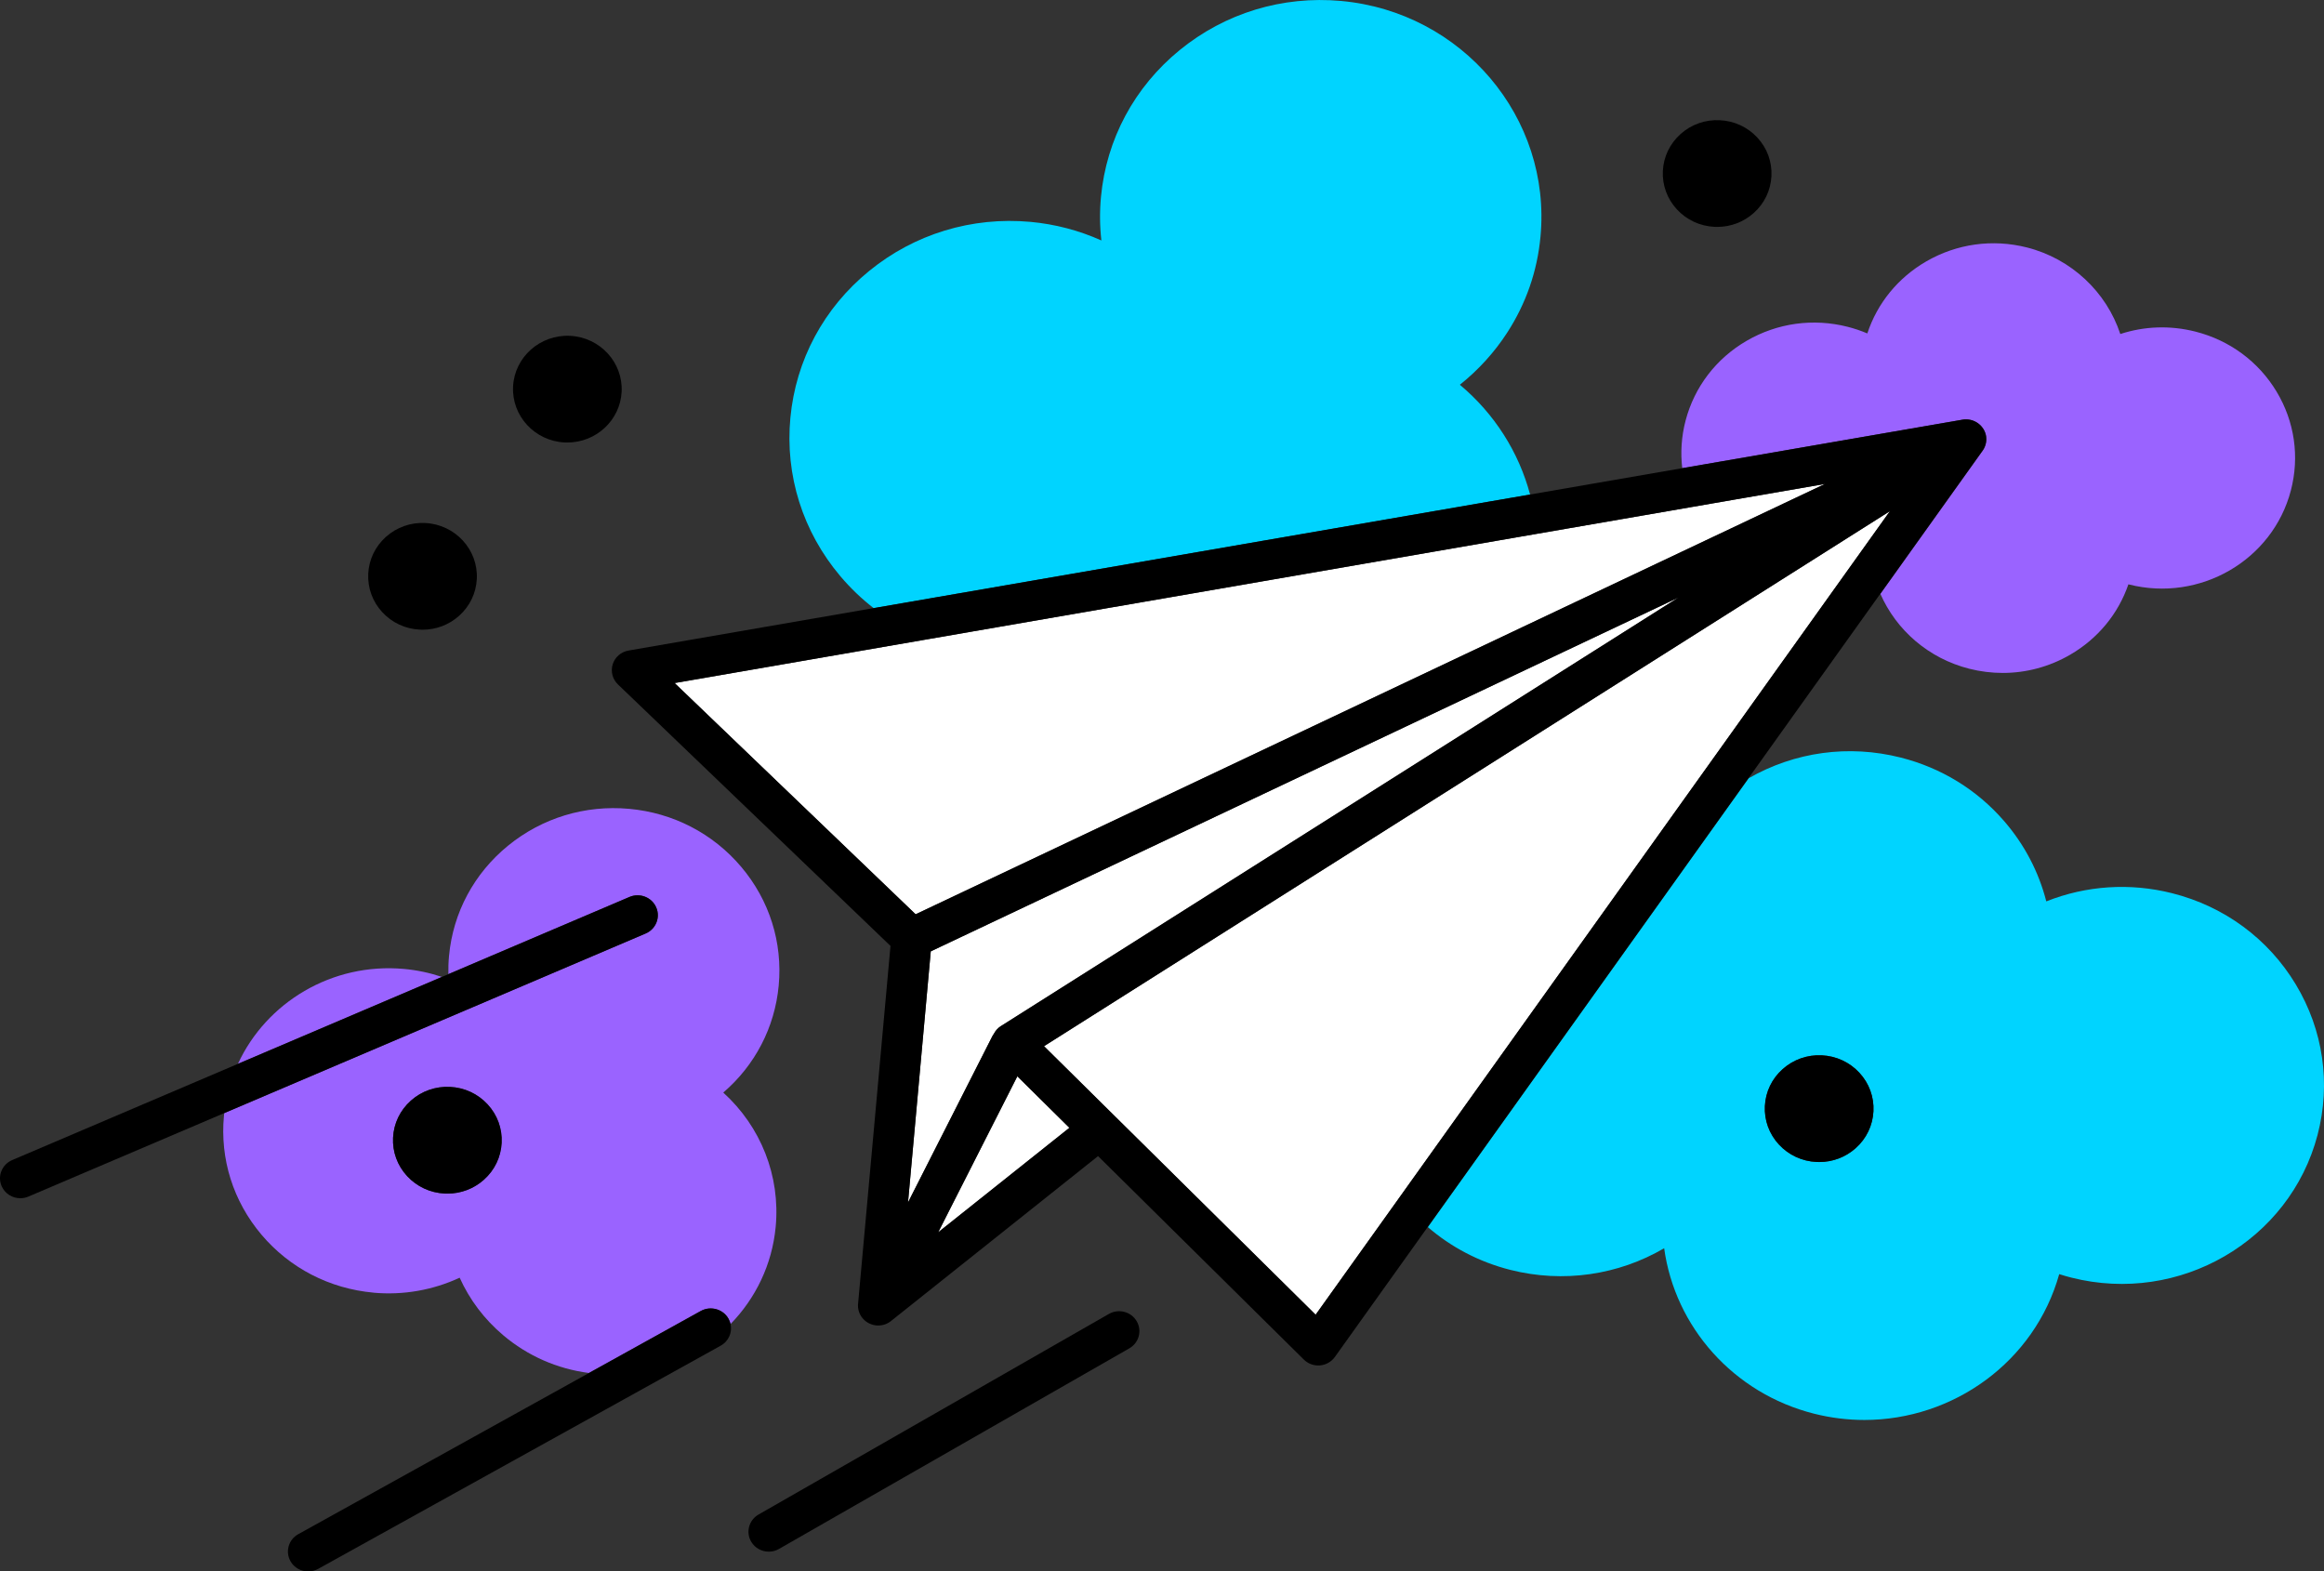 <svg width="105" height="71" viewBox="0 0 105 71" fill="none" xmlns="http://www.w3.org/2000/svg">
<rect x="0" y="0" width="105" height="71" fill="#333333" stroke="none"/>
<g clip-path="url(#clip0_133_296)">
<path d="M65.038 54.702L64.51 55.441C65.55 56.338 66.813 57.015 68.242 57.376C70.628 57.979 73.117 57.61 75.188 56.397C75.676 59.946 78.31 62.95 81.959 63.872C82.72 64.064 83.482 64.156 84.234 64.156C88.251 64.156 91.928 61.529 93.037 57.567C93.221 57.626 93.406 57.679 93.592 57.726C98.467 58.958 103.454 56.065 104.709 51.277C105.316 48.957 104.968 46.545 103.728 44.482C102.488 42.42 100.504 40.955 98.143 40.358C96.233 39.875 94.253 40.009 92.453 40.726C92.113 39.397 91.468 38.16 90.55 37.1C89.326 35.685 87.709 34.691 85.873 34.227C83.529 33.634 81.091 33.967 79.002 35.164L74.411 41.588L73.88 42.33L65.571 53.957L65.039 54.702L65.038 54.702ZM84.01 48.47C84.45 48.947 84.676 49.564 84.644 50.207C84.612 50.85 84.327 51.443 83.841 51.877C83.386 52.283 82.805 52.502 82.194 52.502C82.154 52.502 82.113 52.501 82.072 52.499C81.417 52.468 80.814 52.188 80.373 51.711C79.932 51.234 79.707 50.617 79.739 49.973C79.77 49.33 80.056 48.737 80.541 48.304C81.027 47.871 81.655 47.649 82.31 47.681C82.965 47.712 83.569 47.992 84.01 48.47Z" fill="#00D4FF"/>
<path d="M39.474 27.477L40.74 27.258L42.168 27.011L67.318 22.658L68.225 22.501L69.131 22.345C68.62 20.429 67.523 18.694 65.958 17.384C66.794 16.716 67.521 15.917 68.096 15.029C68.948 13.714 69.454 12.257 69.6 10.696C70.106 5.319 66.063 0.54 60.589 0.043C57.935 -0.197 55.348 0.591 53.299 2.263C51.251 3.935 49.988 6.29 49.743 8.895C49.681 9.555 49.687 10.212 49.761 10.864C48.751 10.411 47.669 10.126 46.556 10.024C43.904 9.784 41.315 10.572 39.267 12.244C37.218 13.915 35.955 16.271 35.71 18.876C35.465 21.481 36.268 24.024 37.97 26.036C38.424 26.573 38.929 27.055 39.474 27.477L39.474 27.477Z" fill="#00D4FF"/>
<path d="M45.964 48.63L42.388 55.677L48.316 50.956L45.964 48.63Z" fill="white"/>
<path d="M45.226 46.357L75.833 26.997L67.133 31.114L59.723 34.621L42.053 42.983L41.025 54.327L44.833 46.822C44.855 46.778 44.881 46.738 44.909 46.7C44.981 46.562 45.089 46.443 45.225 46.356L45.226 46.357Z" fill="white"/>
<path d="M56.465 34.165L57.748 33.558L59.305 32.821L65.964 29.67L67.519 28.934L68.802 28.326L77.374 24.27L78.23 23.866L79.102 23.452L82.454 21.866L78.385 22.57L77.432 22.735L76.497 22.897L69.429 24.12L68.521 24.277L67.613 24.435L51.717 27.186L50.808 27.343L50.225 27.444L43.996 28.522L41.944 28.878L30.478 30.862L41.367 41.31L56.465 34.165Z" fill="white"/>
<path d="M80.488 26.194L47.17 47.268L59.441 59.401L63.235 54.092L63.789 53.316L64.356 52.523L72.094 41.695L72.659 40.905L73.216 40.127L83.119 26.27L83.973 25.074L85.248 23.29L85.387 23.095L83.485 24.298L81.638 25.467L80.488 26.194Z" fill="white"/>
<path d="M99.181 14.98C98.05 14.694 96.882 14.736 95.797 15.092C95.172 13.195 93.587 11.689 91.576 11.18C90.022 10.787 88.405 11.012 87.024 11.814C85.752 12.552 84.819 13.697 84.367 15.065C84.078 14.942 83.778 14.841 83.469 14.763C81.915 14.37 80.299 14.595 78.918 15.396C77.536 16.198 76.555 17.48 76.155 19.006C75.966 19.727 75.922 20.453 76.005 21.153L76.909 20.997L77.816 20.84L88.668 18.962C88.673 18.961 88.678 18.961 88.683 18.96C88.698 18.958 88.714 18.956 88.731 18.954C88.742 18.953 88.754 18.952 88.766 18.951C88.78 18.95 88.794 18.95 88.808 18.949C88.821 18.949 88.835 18.949 88.848 18.949C88.86 18.949 88.871 18.95 88.883 18.951C88.898 18.952 88.914 18.953 88.929 18.955C88.939 18.956 88.948 18.957 88.957 18.959C88.974 18.961 88.991 18.964 89.008 18.967C89.016 18.968 89.022 18.97 89.029 18.971C89.048 18.976 89.067 18.98 89.085 18.985C89.09 18.986 89.096 18.988 89.102 18.99C89.121 18.996 89.14 19.002 89.159 19.009C89.163 19.011 89.167 19.013 89.171 19.015C89.353 19.087 89.508 19.216 89.612 19.384C89.618 19.395 89.626 19.406 89.632 19.417C89.637 19.426 89.641 19.434 89.645 19.442C89.653 19.458 89.661 19.474 89.668 19.49C89.672 19.498 89.675 19.506 89.678 19.515C89.685 19.531 89.692 19.548 89.698 19.566C89.698 19.568 89.7 19.57 89.7 19.572C89.703 19.579 89.704 19.587 89.706 19.594C89.711 19.61 89.716 19.626 89.72 19.642C89.723 19.653 89.725 19.665 89.727 19.677C89.73 19.69 89.733 19.704 89.734 19.718C89.736 19.731 89.738 19.744 89.739 19.758C89.741 19.77 89.742 19.783 89.743 19.795C89.743 19.809 89.744 19.823 89.744 19.837C89.744 19.849 89.744 19.861 89.744 19.873C89.744 19.887 89.743 19.9 89.742 19.914C89.741 19.927 89.739 19.94 89.738 19.953C89.737 19.965 89.735 19.978 89.733 19.99C89.73 20.004 89.728 20.018 89.725 20.031C89.722 20.043 89.72 20.054 89.717 20.065C89.713 20.08 89.709 20.094 89.705 20.108C89.701 20.119 89.698 20.13 89.694 20.14C89.689 20.154 89.684 20.168 89.678 20.182C89.673 20.192 89.669 20.203 89.665 20.213C89.659 20.226 89.652 20.239 89.646 20.252C89.64 20.263 89.635 20.273 89.629 20.284C89.622 20.296 89.615 20.307 89.608 20.319C89.601 20.331 89.593 20.342 89.585 20.353C89.583 20.357 89.581 20.36 89.578 20.364L86.323 24.919L85.599 25.933L84.957 26.831C85.673 28.465 87.127 29.748 88.978 30.216C89.477 30.342 89.983 30.404 90.486 30.404C91.547 30.404 92.593 30.126 93.53 29.582C94.78 28.857 95.703 27.738 96.163 26.4C96.171 26.403 96.179 26.405 96.188 26.407C99.396 27.218 102.677 25.314 103.502 22.164C103.902 20.638 103.673 19.05 102.857 17.693C102.041 16.337 100.736 15.373 99.182 14.98H99.181Z" fill="#9A63FF"/>
<path d="M16.878 58.406C18.217 58.527 19.564 58.289 20.768 57.728C21.216 58.723 21.884 59.609 22.737 60.329C23.838 61.26 25.171 61.846 26.608 62.033L28.154 61.177L31.661 59.232C31.892 59.104 32.155 59.086 32.389 59.159C32.602 59.226 32.791 59.368 32.909 59.573C32.955 59.654 32.987 59.738 33.006 59.823C34.133 58.666 34.885 57.143 35.046 55.428C35.262 53.127 34.372 50.9 32.678 49.364C34.108 48.134 35.003 46.43 35.182 44.534C35.365 42.58 34.764 40.673 33.487 39.164C32.21 37.655 30.412 36.724 28.423 36.544C26.434 36.363 24.492 36.955 22.955 38.208C21.419 39.462 20.471 41.229 20.288 43.182C20.261 43.46 20.252 43.737 20.258 44.013L21.177 43.621L22.128 43.215L28.441 40.525C28.905 40.327 29.444 40.536 29.646 40.992C29.847 41.448 29.634 41.978 29.17 42.176L22.242 45.129L21.391 45.492L21.051 45.636L19.992 46.088L12.182 49.417L11.122 49.868L10.132 50.29C10.127 50.332 10.122 50.373 10.118 50.414C9.934 52.368 10.537 54.275 11.813 55.784C13.089 57.293 14.888 58.224 16.877 58.404L16.878 58.406ZM17.759 51.399C17.791 50.756 18.076 50.163 18.562 49.73C19.047 49.297 19.675 49.075 20.331 49.107C20.986 49.138 21.589 49.419 22.03 49.895C22.471 50.373 22.696 50.99 22.665 51.633C22.633 52.276 22.348 52.869 21.862 53.303C21.406 53.709 20.826 53.928 20.215 53.928C20.175 53.928 20.134 53.927 20.093 53.925C19.438 53.894 18.834 53.614 18.393 53.137C17.953 52.66 17.727 52.042 17.759 51.399Z" fill="#9A63FF"/>
<path d="M14.367 46.525L16.367 45.672L18.587 44.726L19.967 44.138C19.414 43.953 18.839 43.831 18.253 43.778C14.997 43.482 12.029 45.293 10.75 48.067L12.13 47.478L14.367 46.525V46.525Z" fill="#9A63FF"/>
<path d="M82.072 52.499C82.112 52.501 82.153 52.502 82.194 52.502C82.805 52.502 83.385 52.282 83.841 51.876C84.326 51.444 84.612 50.851 84.643 50.207C84.675 49.563 84.45 48.946 84.009 48.469C83.568 47.992 82.965 47.712 82.31 47.681C81.654 47.649 81.026 47.87 80.541 48.304C80.055 48.736 79.77 49.329 79.738 49.973C79.706 50.616 79.931 51.233 80.372 51.711C80.813 52.188 81.416 52.468 82.072 52.499Z" fill="black"/>
<path d="M25.514 19.99C25.554 19.992 25.594 19.993 25.635 19.993C26.934 19.993 28.022 18.987 28.086 17.699C28.152 16.37 27.105 15.238 25.753 15.173C24.402 15.109 23.246 16.136 23.181 17.465C23.115 18.793 24.162 19.926 25.514 19.991L25.514 19.99Z" fill="black"/>
<path d="M77.463 10.249C77.504 10.251 77.544 10.252 77.585 10.252C78.196 10.252 78.777 10.032 79.232 9.626C79.718 9.193 80.003 8.601 80.035 7.957C80.067 7.313 79.842 6.696 79.401 6.219C78.96 5.742 78.357 5.462 77.701 5.431C77.045 5.399 76.418 5.62 75.932 6.053C75.447 6.487 75.161 7.079 75.129 7.723C75.098 8.366 75.323 8.983 75.763 9.46C76.204 9.937 76.808 10.218 77.463 10.249Z" fill="black"/>
<path d="M18.971 28.448C19.012 28.45 19.052 28.451 19.093 28.451C19.704 28.451 20.285 28.232 20.74 27.825C21.226 27.393 21.511 26.8 21.543 26.156C21.609 24.828 20.562 23.695 19.209 23.63C18.554 23.598 17.926 23.82 17.44 24.253C16.955 24.685 16.669 25.278 16.637 25.922C16.606 26.565 16.831 27.183 17.272 27.66C17.712 28.137 18.316 28.417 18.971 28.448V28.448Z" fill="black"/>
<path d="M20.093 53.926C20.134 53.928 20.174 53.929 20.215 53.929C20.826 53.929 21.407 53.709 21.862 53.303C22.348 52.87 22.633 52.278 22.665 51.634C22.696 50.99 22.471 50.373 22.03 49.896C21.589 49.419 20.986 49.139 20.331 49.108C19.675 49.076 19.047 49.297 18.562 49.73C18.076 50.164 17.791 50.756 17.759 51.4C17.727 52.043 17.952 52.66 18.393 53.137C18.834 53.614 19.437 53.895 20.093 53.926Z" fill="black"/>
<path d="M89.738 19.758C89.737 19.745 89.735 19.732 89.733 19.718C89.731 19.705 89.728 19.691 89.726 19.677C89.724 19.666 89.722 19.654 89.719 19.642C89.715 19.626 89.71 19.61 89.705 19.595C89.703 19.588 89.702 19.581 89.699 19.573C89.698 19.57 89.697 19.569 89.697 19.566C89.691 19.549 89.684 19.532 89.677 19.515C89.674 19.507 89.671 19.499 89.667 19.49C89.66 19.474 89.652 19.459 89.644 19.443C89.64 19.435 89.636 19.426 89.631 19.418C89.625 19.406 89.618 19.396 89.611 19.384C89.595 19.36 89.579 19.336 89.562 19.313C89.554 19.303 89.546 19.294 89.538 19.284C89.527 19.271 89.517 19.259 89.506 19.247C89.499 19.24 89.494 19.232 89.487 19.225C89.483 19.222 89.479 19.218 89.475 19.214C89.466 19.205 89.456 19.196 89.446 19.188C89.427 19.171 89.407 19.154 89.386 19.138C89.375 19.129 89.364 19.121 89.352 19.112C89.341 19.105 89.329 19.097 89.317 19.09C89.303 19.081 89.289 19.073 89.275 19.065C89.265 19.06 89.255 19.054 89.245 19.049C89.22 19.037 89.195 19.025 89.169 19.015C89.165 19.013 89.162 19.011 89.157 19.009C89.138 19.002 89.119 18.996 89.1 18.99C89.094 18.988 89.089 18.986 89.083 18.985C89.064 18.979 89.046 18.975 89.028 18.971C89.02 18.97 89.014 18.968 89.006 18.967C88.989 18.963 88.972 18.961 88.955 18.959C88.946 18.958 88.937 18.956 88.928 18.955C88.912 18.953 88.897 18.952 88.881 18.951C88.87 18.95 88.858 18.949 88.846 18.949C88.833 18.949 88.819 18.949 88.806 18.949C88.792 18.949 88.778 18.949 88.764 18.951C88.752 18.952 88.741 18.953 88.729 18.954C88.713 18.956 88.697 18.958 88.681 18.96C88.676 18.961 88.671 18.961 88.667 18.962L77.814 20.84L76.907 20.997L76.004 21.153L69.129 22.343L68.222 22.5L67.316 22.656L42.165 27.009L40.738 27.256L39.471 27.475L28.4 29.392C28.061 29.45 27.784 29.69 27.683 30.012C27.582 30.335 27.673 30.686 27.918 30.922L40.233 42.738L38.768 58.91C38.766 58.926 38.766 58.942 38.765 58.958C38.765 58.967 38.764 58.976 38.764 58.985C38.764 59.012 38.764 59.04 38.767 59.067V59.068C38.769 59.096 38.773 59.123 38.779 59.15C38.78 59.159 38.783 59.169 38.785 59.178C38.789 59.195 38.793 59.213 38.797 59.229C38.801 59.241 38.805 59.253 38.809 59.265C38.813 59.279 38.818 59.294 38.824 59.308C38.829 59.32 38.834 59.332 38.839 59.344C38.845 59.358 38.851 59.372 38.858 59.385C38.864 59.396 38.87 59.407 38.876 59.418C38.884 59.433 38.893 59.447 38.901 59.462C38.907 59.471 38.913 59.48 38.919 59.489C38.932 59.508 38.945 59.526 38.96 59.544C38.963 59.547 38.965 59.552 38.969 59.555C38.969 59.555 38.97 59.556 38.97 59.557C38.99 59.582 39.012 59.604 39.035 59.626C39.041 59.633 39.048 59.639 39.055 59.645C39.071 59.66 39.088 59.674 39.105 59.688C39.113 59.694 39.122 59.701 39.13 59.708C39.149 59.721 39.168 59.734 39.187 59.746C39.194 59.75 39.201 59.755 39.207 59.759C39.233 59.774 39.259 59.788 39.286 59.801C39.295 59.805 39.306 59.809 39.316 59.813C39.334 59.821 39.352 59.828 39.37 59.835C39.382 59.839 39.394 59.843 39.406 59.846C39.414 59.849 39.422 59.852 39.431 59.855C39.444 59.858 39.458 59.861 39.472 59.864C39.477 59.865 39.482 59.867 39.487 59.868C39.516 59.874 39.545 59.879 39.575 59.882C39.58 59.882 39.586 59.883 39.591 59.883C39.621 59.886 39.651 59.888 39.681 59.888C39.705 59.888 39.729 59.887 39.752 59.885C39.76 59.885 39.767 59.883 39.774 59.883C39.79 59.881 39.806 59.879 39.821 59.877C39.831 59.875 39.841 59.874 39.851 59.871C39.864 59.869 39.876 59.867 39.889 59.864C39.9 59.861 39.91 59.859 39.922 59.856C39.933 59.853 39.944 59.849 39.956 59.846C39.967 59.842 39.978 59.839 39.989 59.835C40.01 59.828 40.029 59.82 40.049 59.811C40.058 59.807 40.068 59.802 40.077 59.798C40.09 59.792 40.102 59.786 40.113 59.78C40.123 59.775 40.131 59.77 40.14 59.765C40.153 59.757 40.166 59.749 40.179 59.741C40.186 59.737 40.193 59.732 40.2 59.727C40.218 59.715 40.236 59.702 40.253 59.688C40.255 59.687 40.256 59.687 40.258 59.685L40.259 59.684L40.262 59.681L49.611 52.234L58.909 61.428C59.082 61.599 59.316 61.694 59.559 61.694C59.585 61.694 59.611 61.693 59.637 61.691C59.907 61.668 60.153 61.529 60.309 61.311L64.506 55.437L65.034 54.698L65.567 53.953L73.876 42.327L74.407 41.584L78.998 35.16L84.952 26.829L85.594 25.931L86.318 24.917L89.573 20.362C89.576 20.358 89.578 20.355 89.581 20.351C89.588 20.34 89.596 20.328 89.603 20.316C89.61 20.305 89.617 20.294 89.624 20.282C89.63 20.271 89.636 20.26 89.641 20.25C89.648 20.236 89.654 20.224 89.66 20.21C89.665 20.2 89.669 20.19 89.673 20.18C89.678 20.166 89.684 20.152 89.689 20.137C89.693 20.127 89.696 20.116 89.7 20.106C89.704 20.092 89.708 20.077 89.712 20.063C89.715 20.052 89.717 20.04 89.72 20.029C89.723 20.015 89.725 20.001 89.728 19.988C89.73 19.975 89.731 19.963 89.733 19.95C89.734 19.938 89.736 19.924 89.737 19.912C89.738 19.898 89.739 19.885 89.739 19.871C89.739 19.859 89.739 19.846 89.739 19.834C89.739 19.82 89.738 19.807 89.738 19.793C89.737 19.78 89.736 19.768 89.734 19.755L89.738 19.758ZM83.119 26.27L73.216 40.126L72.66 40.905L72.095 41.695L64.356 52.523L63.789 53.317L63.236 54.092L59.441 59.401L47.17 47.268L80.488 26.193L81.638 25.466L83.486 24.297L85.388 23.094L85.249 23.289L83.974 25.074L83.119 26.27H83.119ZM42.388 55.677L45.964 48.629L48.316 50.955L42.388 55.677V55.677ZM50.225 27.443L50.809 27.343L51.717 27.185L67.614 24.434L68.522 24.277L69.43 24.12L76.497 22.896L77.432 22.734L78.385 22.569L82.454 21.865L79.102 23.451L78.23 23.864L77.374 24.269L68.803 28.325L67.52 28.933L65.965 29.668L59.306 32.82L57.748 33.556L56.466 34.163L41.369 41.308L30.48 30.86L41.945 28.875L43.997 28.52L50.225 27.442L50.225 27.443ZM45.226 46.356C45.09 46.442 44.982 46.562 44.909 46.7C44.882 46.738 44.856 46.778 44.834 46.821L41.025 54.327L42.053 42.983L59.724 34.621L67.134 31.114L75.834 26.997L45.227 46.357L45.226 46.356Z" fill="black"/>
<path d="M21.052 45.638L21.392 45.493L22.243 45.13L29.171 42.177C29.635 41.979 29.848 41.449 29.646 40.993C29.445 40.537 28.905 40.328 28.441 40.526L22.129 43.216L21.178 43.622L20.259 44.014L19.968 44.138L18.588 44.726L16.368 45.672L14.367 46.525L12.131 47.478L10.751 48.066L0.552 52.413C0.087 52.611 -0.126 53.14 0.076 53.596C0.225 53.936 0.563 54.138 0.917 54.138C1.039 54.138 1.163 54.114 1.281 54.064L10.132 50.291L11.122 49.87L12.182 49.418L19.992 46.089L21.051 45.638H21.052Z" fill="black"/>
<path d="M51.354 59.689C51.099 59.26 50.538 59.114 50.101 59.365L34.271 68.429C33.834 68.679 33.686 69.23 33.941 69.659C34.112 69.946 34.419 70.106 34.734 70.106C34.891 70.106 35.05 70.067 35.194 69.984L51.024 60.92C51.461 60.67 51.609 60.119 51.354 59.69V59.689Z" fill="black"/>
<path d="M13.126 70.543C13.295 70.835 13.605 71.001 13.925 71.001C14.078 71.001 14.232 70.963 14.375 70.884L32.562 60.8C32.921 60.601 33.091 60.199 33.007 59.824C32.988 59.739 32.956 59.654 32.91 59.574C32.791 59.368 32.602 59.226 32.39 59.16C32.156 59.087 31.893 59.105 31.662 59.233L28.155 61.177L26.609 62.034L13.475 69.317C13.034 69.561 12.879 70.11 13.127 70.543L13.126 70.543Z" fill="black"/>
</g>
<defs>
<clipPath id="clip0_133_296">
<rect width="105" height="71" fill="white"/>
</clipPath>
</defs>
</svg>
